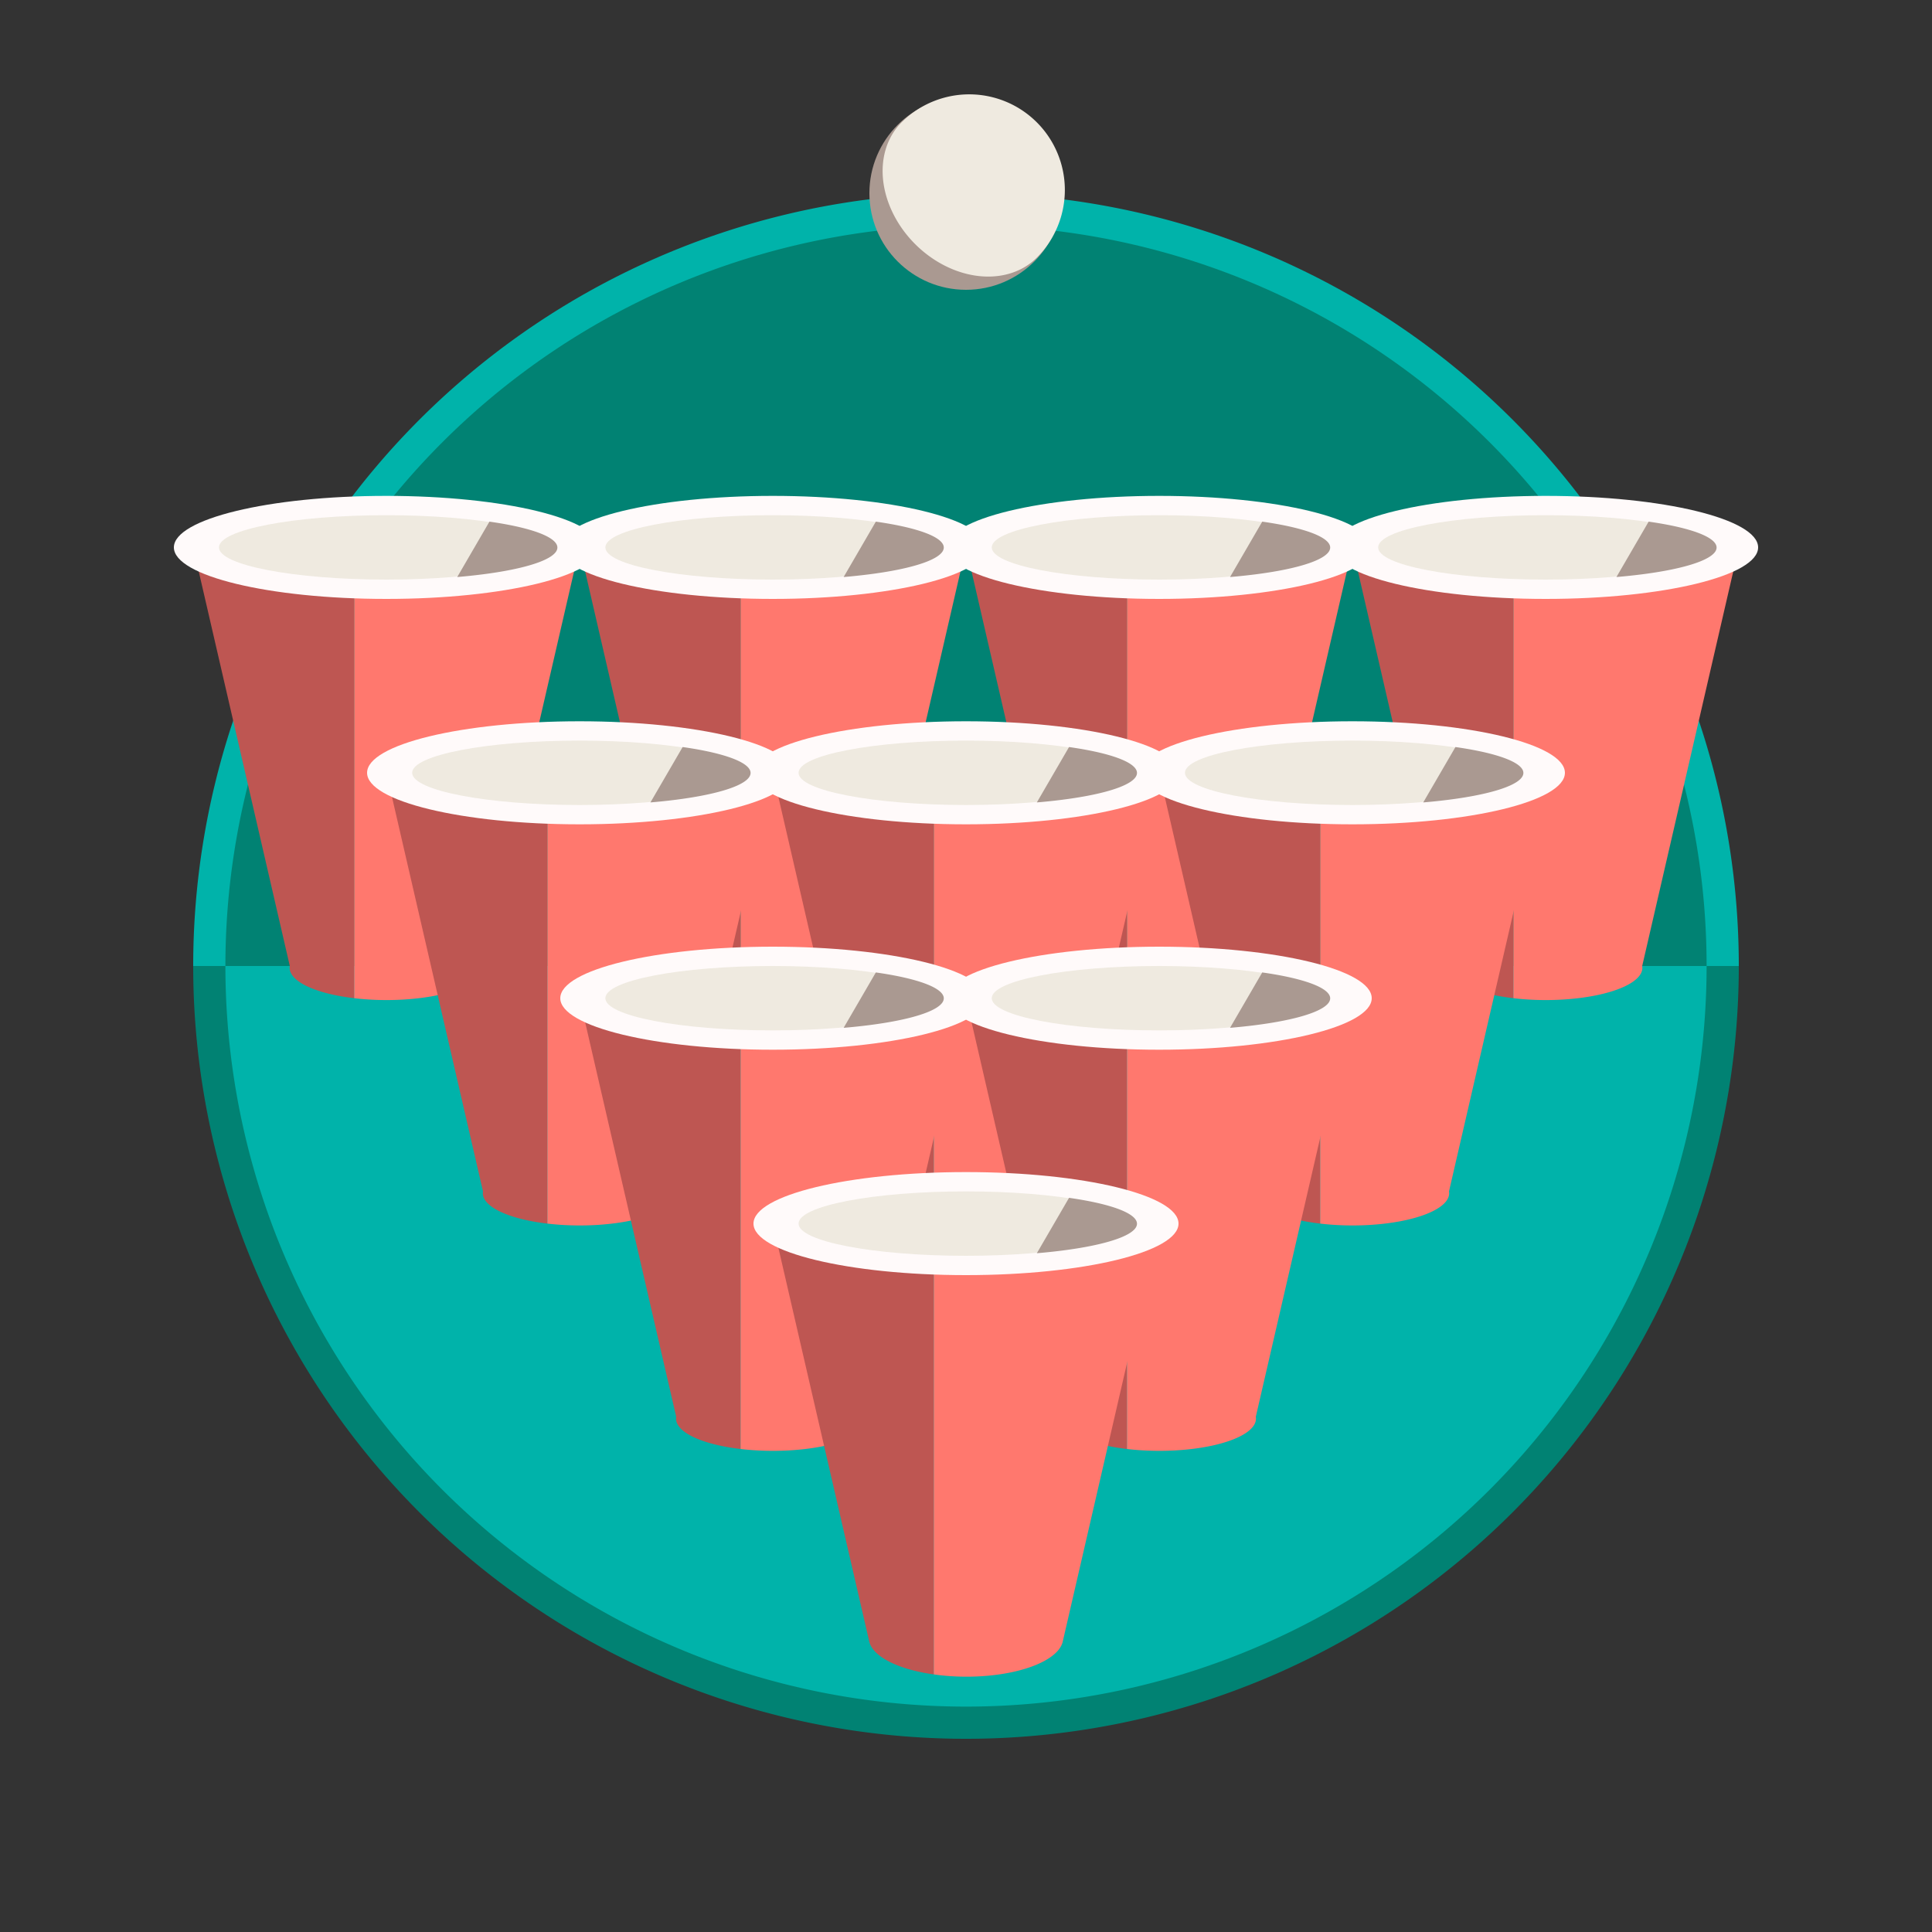<svg version="1.1" width="300px" height="300px" xmlns="http://www.w3.org/2000/svg">
   <rect width="100%" height="100%" fill="#333333" stroke="none"/>
   <style>
    .light-background { fill:#00b3aa }
    .dark-background { fill:#018273 }
    .light-cup { fill:#ff786e }
    .dark-cup { fill:#be5652 }
    .cream-white { fill:#fffafa }
    .light-gray { fill:#efeae0 }
    .dark-gray { fill:#aa9991 }
  </style>

  <!-- background -->
  <path d="M30,150 a50, 50 0, 0, 1 240, 0" class="light-background" />
  <path d="M30,150 a50, 50 0, 0, 0 240, 0" class="dark-background" />
  <path d="M35,150 a50, 50 0, 0, 0 230, 0" class="light-background" />
  <path d="M35,150 a50, 50 0, 0, 1 230, 0" class="dark-background" />

  <!-- ball -->
  <circle cx="50%" cy="10%" r="15" class="dark-gray" />
  <path d="M140,19 a10,10, 45, 0, 1, 21,21 a10,8, 45, 0, 1, -21,-21 Z" class="light-gray" />

  <!--1-->
  <path d="M45,150 l-15,-65 l25,0 l0,70 a15,5 0, 0, 1 -10,-5 Z" class="dark-cup" />
  <path d="M55,150 l0,-65 l35,0 l-15,65 a15,5, 0, 0, 1, -20,5 Z" class="light-cup" />

  <ellipse cx="20%" cy="85" rx="33" ry="8" class="cream-white" />
  <ellipse cx="20%" cy="85" rx="26" ry="5" class="light-gray" />
  <path d="M76,81 a26,5, 0, 0, 1, -5,8.6" class="dark-gray" />

  <!--2-->
  <path d="M105,150 l-15,-65 l25,0 l0,70 a15,5 0, 0, 1 -10,-5 Z" class="dark-cup" />
  <path d="M115,150 l0,-65 l35,0 l-15,65 a15,5, 0, 0, 1, -20,5 Z" class="light-cup" />
   
  <ellipse cx="40%" cy="85" rx="33" ry="8" class="cream-white" />
  <ellipse cx="40%" cy="85" rx="26" ry="5" class="light-gray" />
  <path d="M136,81 a26,5, 0, 0, 1, -5,8.6" class="dark-gray" />

  <!--3-->
  <path d="M165,150 l-15,-65 l25,0 l0,70 a15,5 0, 0, 1 -10,-5 Z" class="dark-cup" />
  <path d="M175,150 l0,-65 l35,0 l-15,65 a15,5, 0, 0, 1, -20,5 Z" class="light-cup" />

  <ellipse cx="60%" cy="85" rx="33" ry="8" class="cream-white" />
  <ellipse cx="60%" cy="85" rx="26" ry="5" class="light-gray" />
  <path d="M196,81 a26,5, 0, 0, 1, -5,8.6" class="dark-gray" />

  <!--4-->
  <path d="M225,150 l-15,-65 l25,0 l0,70 a15,5 0, 0, 1 -10,-5 Z" class="dark-cup" />
  <path d="M235,150 l0,-65 l35,0 l-15,65 a15,5, 0, 0, 1, -20,5 Z" class="light-cup" />

  <ellipse cx="80%" cy="85" rx="33" ry="8" class="cream-white" />
  <ellipse cx="80%" cy="85" rx="26" ry="5" class="light-gray" />
  <path d="M256,81 a26,5, 0, 0, 1, -5,8.6" class="dark-gray" />

  <!--5-->
  <path d="M75,185 l-15,-65 l25,0 l0,70 a15,5 0, 0, 1 -10,-5 Z" class="dark-cup" />
  <path d="M85,185 l0,-65 l35,0 l-15,65 a15,5, 0, 0, 1, -20,5 Z" class="light-cup" />

  <ellipse cx="30%" cy="120" rx="33" ry="8" class="cream-white" />
   <ellipse cx="30%" cy="120" rx="26" ry="5" class="light-gray" />
  <path d="M106,116 a26,5, 0, 0, 1, -5,8.6" class="dark-gray" />

  <!--6-->
  <path d="M135,185 l-15,-65 l25,0 l0,70 a15,5 0, 0, 1 -10,-5 Z" class="dark-cup" />
  <path d="M145,185 l0,-65 l35,0 l-15,65 a15,5, 0, 0, 1, -20,5 Z" class="light-cup" />

  <ellipse cx="50%" cy="120" rx="33" ry="8" class="cream-white" />
  <ellipse cx="50%" cy="120" rx="26" ry="5" class="light-gray" />
  <path d="M166,116 a26,5, 0, 0, 1, -5,8.6" class="dark-gray" />

  <!--7-->
  <path d="M195,185 l-15,-65 l25,0 l0,70 a15,5 0, 0, 1 -10,-5 Z" class="dark-cup" />
  <path d="M205,185 l0,-65 l35,0 l-15,65 a15,5, 0, 0, 1, -20,5 Z" class="light-cup" />

  <ellipse cx="70%" cy="120" rx="33" ry="8" class="cream-white" />
  <ellipse cx="70%" cy="120" rx="26" ry="5" class="light-gray" />
  <path d="M226,116 a26,5, 0, 0, 1, -5,8.6" class="dark-gray" />

  <!--8-->
  <path d="M105,220 l-15,-65 l25,0 l0,70 a15,5 0, 0, 1 -10,-5 Z" class="dark-cup" />
  <path d="M115,220 l0,-65 l35,0 l-15,65 a15,5, 0, 0, 1, -20,5 Z" class="light-cup" />

  <ellipse cx="40%" cy="155" rx="33" ry="8" class="cream-white" />
  <ellipse cx="40%" cy="155" rx="26" ry="5" class="light-gray" />
  <path d="M136,151 a26,5, 0, 0, 1, -5,8.6" class="dark-gray" />

  <!--9-->
  <path d="M165,220 l-15,-65 l25,0 l0,70 a15,5 0, 0, 1 -10,-5 Z" class="dark-cup" />
  <path d="M175,220 l0,-65 l35,0 l-15,65 a15,5, 0, 0, 1, -20,5 Z" class="light-cup" />

  <ellipse cx="60%" cy="155" rx="33" ry="8" class="cream-white" />
  <ellipse cx="60%" cy="155" rx="26" ry="5" class="light-gray" />
  <path d="M196,151 a26,5, 0, 0, 1, -5,8.6" class="dark-gray" />

  <!-- 10 -->
  <path d="M135,255 l-15,-65 l25,0 l0,70 a15,6 0, 0, 1 -10,-5 Z" class="dark-cup" />
  <path d="M145,255 l0,-65 l35,0 l-15,65 a15,6, 0, 0, 1, -20,5 Z" class="light-cup" />

  <ellipse cx="50%" cy="190" rx="33" ry="8" class="cream-white" />
  <ellipse cx="50%" cy="190" rx="26" ry="5" class="light-gray" />
  <path d="M166,186 a26,5, 0, 0, 1, -5,8.6" class="dark-gray" />
</svg>

